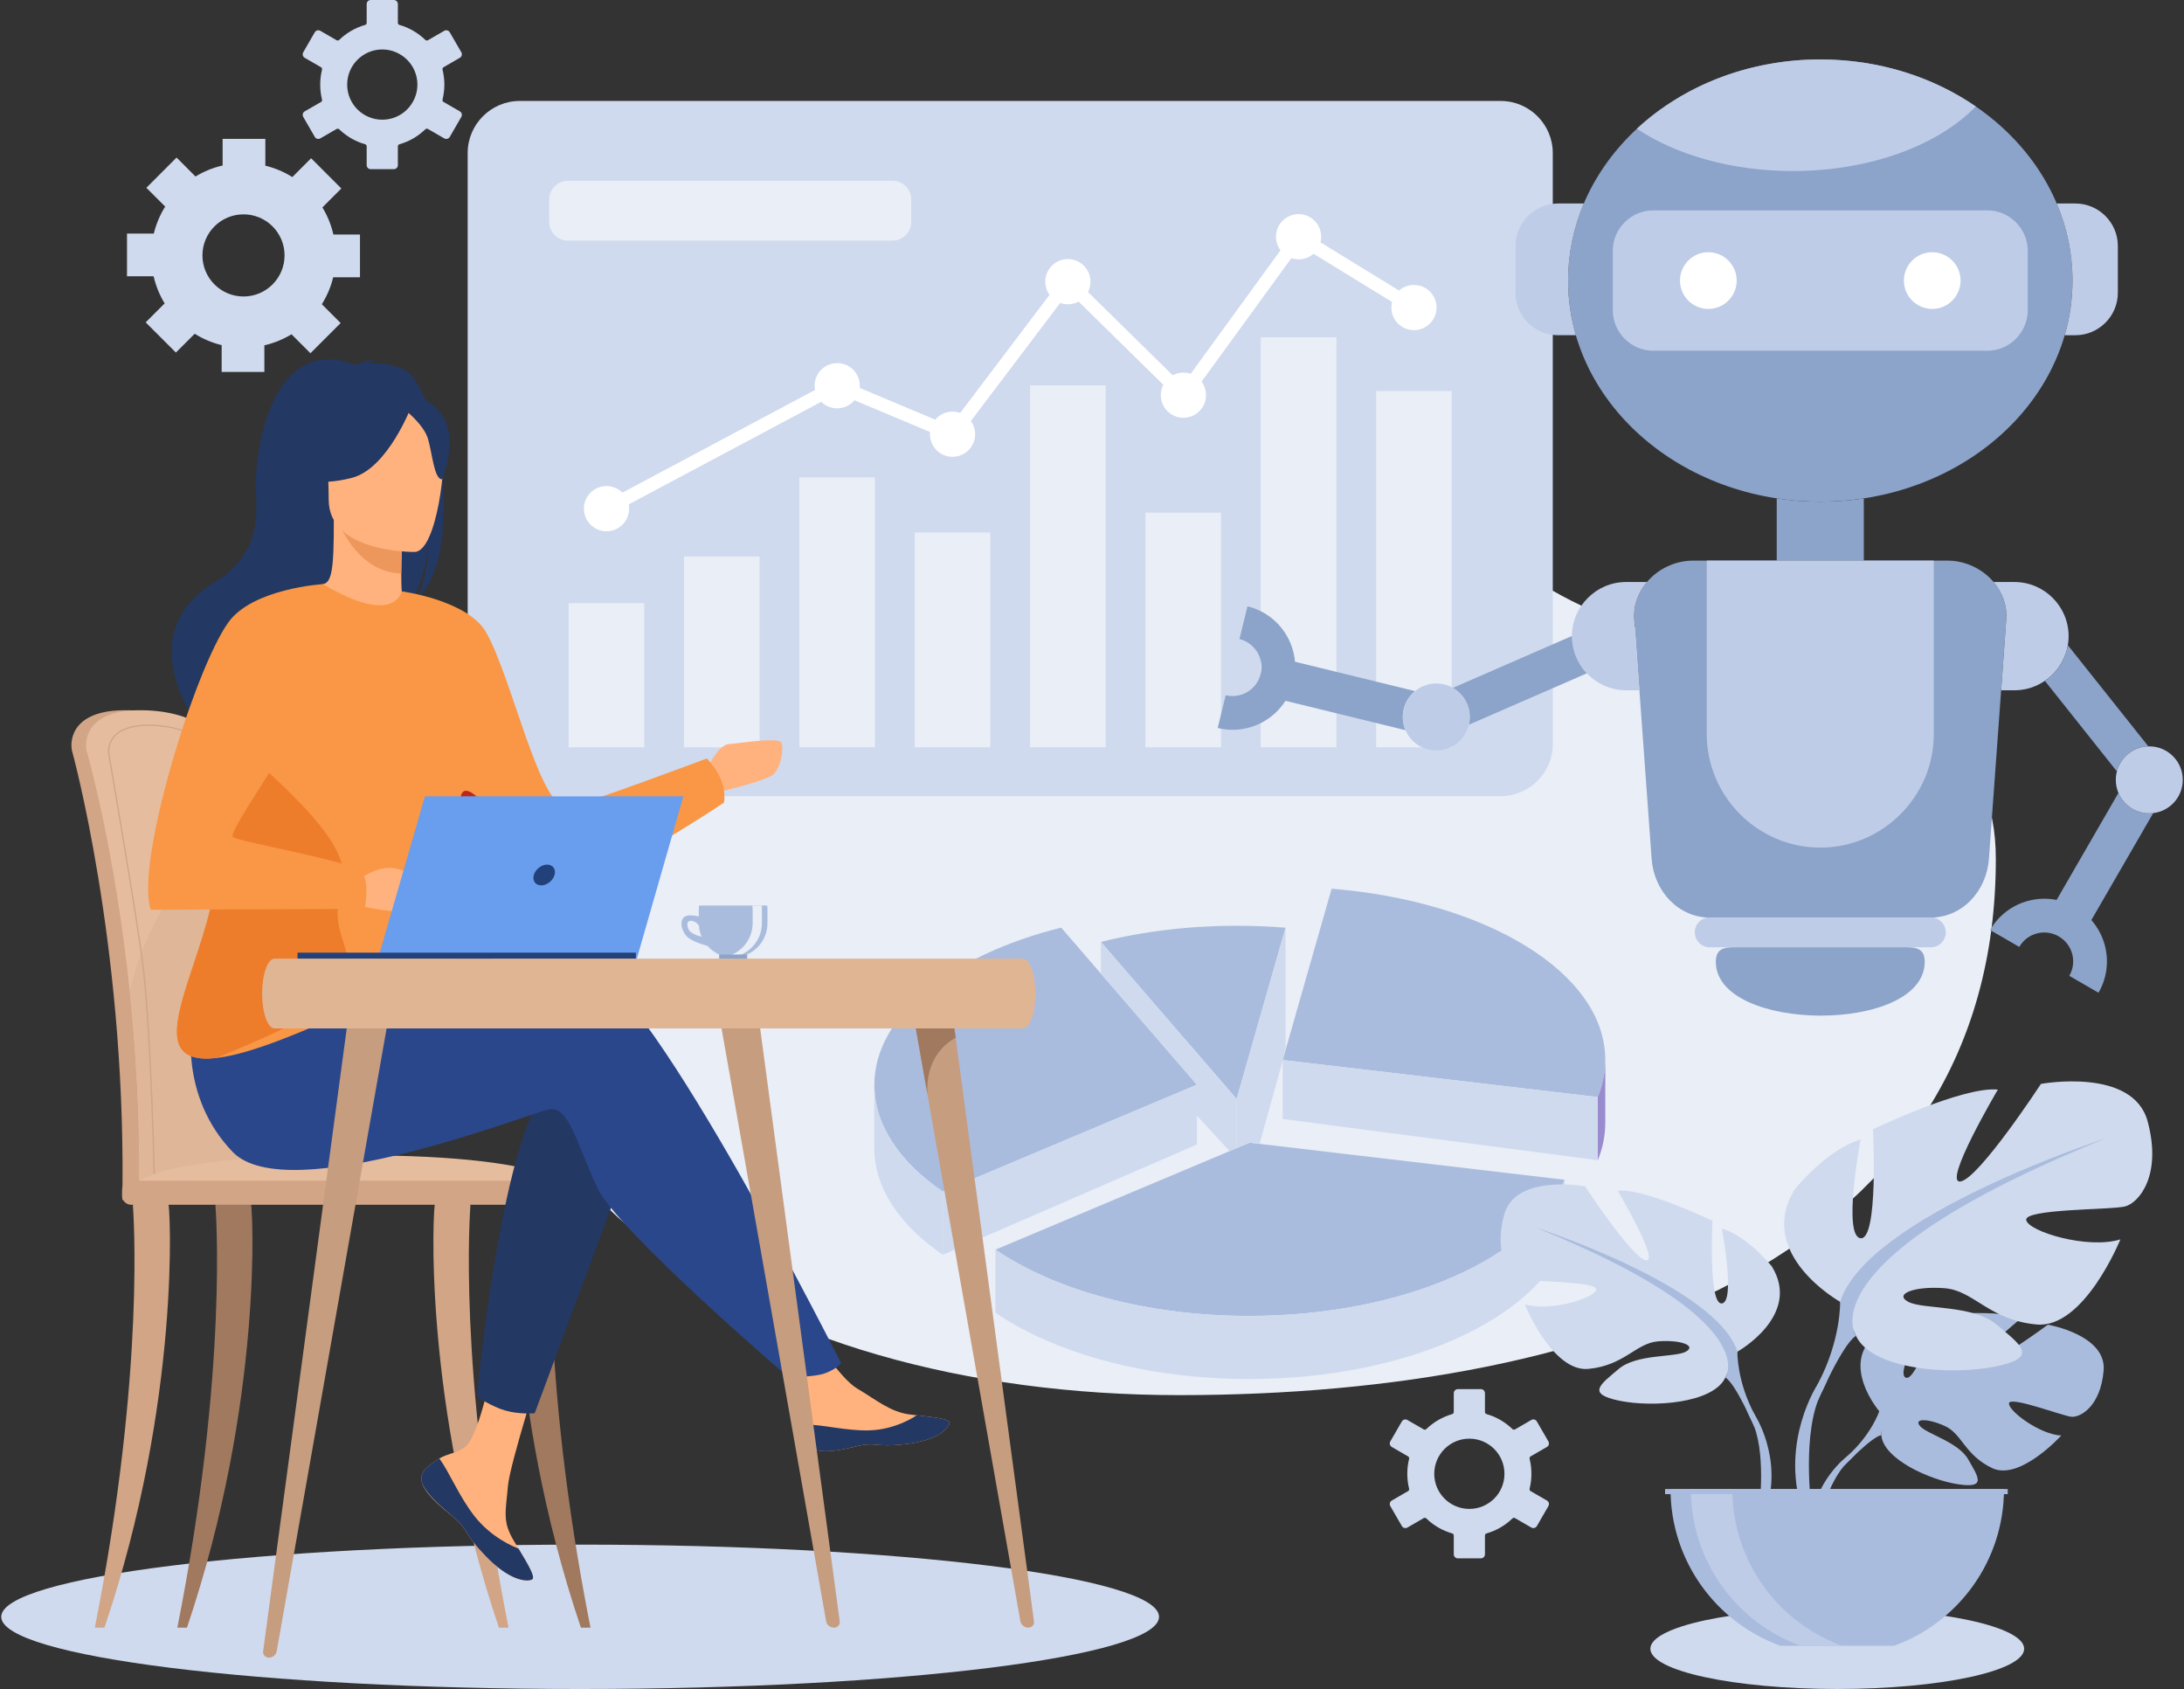<svg width="194" height="150" viewBox="0 0 194 150" fill="none" xmlns="http://www.w3.org/2000/svg">
<rect x="0" y="0" width="194" height="150" fill="#333333" stroke="none"/>
<g id="Group">
<path id="Vector" fill-rule="evenodd" clip-rule="evenodd" d="M32.425 2.216C31.992 2.341 31.584 2.516 31.205 2.735C30.814 2.96 30.452 3.232 30.13 3.544C30.067 3.604 29.973 3.615 29.901 3.572L28.451 2.735L28.444 2.731C28.362 2.685 28.266 2.677 28.179 2.699C28.09 2.724 28.011 2.781 27.962 2.867L27.954 2.878L26.937 4.643C26.887 4.728 26.876 4.825 26.899 4.915C26.923 5.004 26.98 5.086 27.066 5.133L27.077 5.14L28.516 5.971C28.591 6.013 28.623 6.103 28.605 6.182C28.552 6.396 28.512 6.615 28.484 6.84C28.459 7.059 28.444 7.284 28.444 7.513C28.444 7.742 28.459 7.964 28.484 8.186C28.512 8.412 28.552 8.63 28.605 8.845C28.627 8.934 28.584 9.024 28.505 9.063L27.066 9.89C26.98 9.94 26.923 10.022 26.899 10.108C26.876 10.198 26.887 10.298 26.937 10.384L27.962 12.159C28.011 12.245 28.09 12.303 28.179 12.324C28.269 12.349 28.365 12.338 28.451 12.292L28.462 12.285L29.901 11.454C29.976 11.411 30.069 11.425 30.13 11.483C30.452 11.79 30.81 12.062 31.205 12.292C31.584 12.51 31.999 12.689 32.433 12.81C32.518 12.836 32.571 12.914 32.571 12.997V14.668C32.571 14.769 32.614 14.858 32.679 14.923C32.743 14.987 32.833 15.026 32.933 15.026H34.985C35.081 15.026 35.17 14.987 35.238 14.923C35.302 14.858 35.342 14.769 35.342 14.668V12.997C35.342 12.907 35.407 12.829 35.489 12.81C35.922 12.685 36.333 12.51 36.713 12.292C37.103 12.063 37.461 11.791 37.783 11.483C37.852 11.418 37.951 11.411 38.023 11.458L39.462 12.292C39.548 12.338 39.645 12.349 39.734 12.324C39.823 12.302 39.902 12.245 39.952 12.159L39.959 12.148L40.98 10.38C41.026 10.298 41.037 10.198 41.015 10.108C40.99 10.019 40.933 9.94 40.847 9.89L39.401 9.056C39.326 9.013 39.29 8.923 39.308 8.845C39.362 8.63 39.404 8.411 39.429 8.186C39.458 7.964 39.473 7.742 39.473 7.513C39.473 7.284 39.458 7.058 39.429 6.84C39.404 6.615 39.362 6.396 39.308 6.181C39.286 6.092 39.333 6.003 39.413 5.963L40.847 5.133C40.933 5.086 40.99 5.007 41.015 4.914C41.037 4.828 41.03 4.728 40.98 4.642L40.972 4.632L39.952 2.867C39.902 2.781 39.823 2.724 39.734 2.702C39.645 2.677 39.548 2.684 39.462 2.735L38.012 3.572C37.937 3.619 37.84 3.601 37.78 3.54C37.457 3.232 37.099 2.96 36.713 2.735C36.33 2.516 35.918 2.337 35.482 2.212C35.396 2.19 35.342 2.112 35.342 2.029V0.358C35.342 0.258 35.302 0.168 35.238 0.104C35.17 0.039 35.081 0 34.985 0H32.933C32.833 0 32.743 0.039 32.679 0.104C32.614 0.168 32.571 0.258 32.571 0.358V2.029C32.572 2.119 32.511 2.194 32.425 2.216ZM31.752 5.308C32.317 4.743 33.098 4.392 33.958 4.392C34.819 4.392 35.597 4.743 36.162 5.308C36.727 5.87 37.078 6.651 37.078 7.513C37.078 8.376 36.727 9.153 36.162 9.718C35.597 10.284 34.819 10.631 33.958 10.631C33.098 10.631 32.317 10.284 31.752 9.718C31.186 9.153 30.839 8.376 30.839 7.513C30.839 6.651 31.186 5.87 31.752 5.308Z" fill="#CFDAEE"/>
<path id="Vector_2" fill-rule="evenodd" clip-rule="evenodd" d="M128.989 125.588C128.555 125.713 128.147 125.893 127.765 126.111C127.377 126.336 127.016 126.608 126.694 126.92C126.629 126.98 126.536 126.988 126.465 126.945L125.016 126.111L125.008 126.104C124.926 126.057 124.829 126.05 124.743 126.072C124.654 126.096 124.574 126.154 124.525 126.24L124.517 126.25L123.497 128.015C123.452 128.101 123.44 128.198 123.462 128.287C123.487 128.377 123.543 128.455 123.63 128.505L123.641 128.512L125.076 129.343C125.151 129.386 125.187 129.472 125.17 129.554C125.115 129.769 125.072 129.987 125.047 130.213C125.022 130.431 125.008 130.657 125.008 130.886C125.008 131.111 125.022 131.337 125.047 131.559C125.072 131.781 125.115 132.003 125.17 132.217C125.191 132.303 125.147 132.393 125.065 132.432L123.63 133.263C123.543 133.313 123.487 133.392 123.462 133.481C123.44 133.57 123.447 133.671 123.497 133.756L124.526 135.532C124.574 135.618 124.654 135.675 124.743 135.697C124.832 135.722 124.929 135.711 125.016 135.664L125.025 135.657L126.466 134.823C126.54 134.78 126.633 134.795 126.695 134.852C127.016 135.163 127.374 135.435 127.765 135.661C128.147 135.883 128.559 136.058 128.995 136.183C129.081 136.208 129.135 136.287 129.135 136.369V138.041C129.135 138.138 129.178 138.227 129.242 138.292C129.307 138.359 129.396 138.399 129.492 138.399H131.548C131.644 138.399 131.734 138.359 131.798 138.292C131.862 138.227 131.905 138.138 131.905 138.041V136.369C131.905 136.276 131.967 136.201 132.052 136.18C132.485 136.058 132.893 135.879 133.276 135.661C133.666 135.435 134.025 135.163 134.346 134.852C134.415 134.791 134.511 134.784 134.586 134.83L136.025 135.661C136.111 135.711 136.209 135.722 136.297 135.697C136.387 135.671 136.465 135.614 136.515 135.532L136.523 135.521L137.543 133.753C137.588 133.667 137.6 133.57 137.58 133.481C137.554 133.391 137.496 133.313 137.41 133.263L135.964 132.429C135.886 132.382 135.853 132.296 135.87 132.217C135.925 132.003 135.964 131.781 135.993 131.559C136.018 131.337 136.032 131.111 136.032 130.886C136.032 130.657 136.018 130.431 135.993 130.213C135.964 129.987 135.925 129.765 135.87 129.554C135.85 129.465 135.893 129.375 135.972 129.336L137.41 128.505C137.496 128.455 137.554 128.377 137.58 128.287C137.6 128.198 137.588 128.101 137.543 128.015L137.536 128.004L136.515 126.24C136.465 126.154 136.387 126.096 136.297 126.072C136.209 126.046 136.111 126.057 136.025 126.107L134.575 126.945C134.496 126.988 134.404 126.973 134.343 126.913C134.021 126.601 133.663 126.333 133.276 126.107C132.889 125.885 132.477 125.71 132.045 125.585C131.959 125.56 131.905 125.485 131.905 125.398V123.727C131.905 123.63 131.862 123.541 131.798 123.476C131.733 123.408 131.644 123.369 131.548 123.369H129.492C129.396 123.369 129.306 123.408 129.242 123.476C129.178 123.541 129.135 123.63 129.135 123.727V125.398C129.135 125.492 129.073 125.567 128.989 125.585L128.989 125.588ZM128.315 128.681C128.877 128.119 129.657 127.768 130.52 127.768C131.383 127.768 132.16 128.119 132.725 128.681C133.29 129.247 133.638 130.027 133.638 130.889C133.638 131.748 133.29 132.529 132.725 133.094C132.16 133.656 131.383 134.007 130.52 134.007C129.657 134.007 128.877 133.656 128.315 133.094C127.749 132.529 127.402 131.748 127.402 130.889C127.402 130.027 127.749 129.247 128.315 128.681Z" fill="#CFDAEE"/>
<path id="Vector_3" fill-rule="evenodd" clip-rule="evenodd" d="M21.63 26.331C19.618 26.331 17.982 24.695 17.982 22.683C17.982 20.668 19.618 19.036 21.63 19.036C23.645 19.036 25.277 20.668 25.277 22.683C25.277 24.695 23.645 26.331 21.63 26.331ZM31.977 24.623V20.829H29.615C29.418 19.966 29.085 19.154 28.638 18.42L30.32 16.738L27.636 14.053L25.968 15.725C25.238 15.267 24.429 14.923 23.57 14.715V12.335H19.775V14.697C18.913 14.894 18.1 15.227 17.366 15.675L15.684 13.992L13.003 16.677L14.672 18.345C14.217 19.075 13.874 19.884 13.662 20.743H11.281V24.537H13.644C13.844 25.4 14.178 26.209 14.624 26.946L12.942 28.629L15.623 31.31L17.295 29.642C18.025 30.096 18.83 30.44 19.689 30.651V33.031H23.484V30.669C24.346 30.468 25.159 30.136 25.893 29.688L27.575 31.371L30.26 28.69L28.588 27.018C29.046 26.288 29.39 25.482 29.597 24.623H31.977Z" fill="#CFDAEE"/>
<path id="Vector_4" fill-rule="evenodd" clip-rule="evenodd" d="M108.79 13.008C125.071 13.008 123.214 41.761 134.965 50.524C150.522 62.125 177.285 56.383 177.285 76.289C177.285 111.238 142.571 123.902 104.745 123.902C66.913 123.902 34.637 104.516 45.898 69.66C57.162 34.803 70.961 13.008 108.79 13.008Z" fill="#E9EEF7"/>
<path id="Vector_5" fill-rule="evenodd" clip-rule="evenodd" d="M138.985 104.777L110.997 101.484L88.429 110.98C93.676 114.571 101.834 116.876 110.997 116.869C124.703 116.858 136.161 111.682 138.985 104.777Z" fill="#AABCDD"/>
<path id="Vector_6" fill-rule="evenodd" clip-rule="evenodd" d="M83.751 105.833L106.319 96.334L94.26 82.381C84.46 84.836 77.666 90.173 77.666 96.355C77.666 99.934 79.939 103.224 83.751 105.833Z" fill="#AABCDD"/>
<path id="Vector_7" fill-rule="evenodd" clip-rule="evenodd" d="M113.939 94.139L141.928 97.432C142.364 96.366 142.592 95.256 142.592 94.118C142.592 86.415 132.049 80.04 118.285 78.927L113.939 94.139Z" fill="#AABCDD"/>
<path id="Vector_8" fill-rule="evenodd" clip-rule="evenodd" d="M109.848 97.602L114.194 82.389C112.776 82.275 111.322 82.217 109.848 82.217C105.539 82.217 101.454 82.733 97.789 83.653L109.848 97.602Z" fill="#AABCDD"/>
<path id="Vector_9" fill-rule="evenodd" clip-rule="evenodd" d="M83.751 105.834C79.939 103.225 77.666 99.935 77.666 96.355V101.957C77.666 105.537 79.939 108.826 83.751 111.436V105.834Z" fill="#CFDAEE"/>
<path id="Vector_10" fill-rule="evenodd" clip-rule="evenodd" d="M138.985 104.778C136.161 111.683 124.703 116.859 110.997 116.87C101.834 116.877 93.676 114.572 88.429 110.981V116.583C93.676 120.173 101.834 122.478 110.997 122.471C124.703 122.461 136.161 117.285 138.985 110.38V104.778Z" fill="#CFDAEE"/>
<path id="Vector_11" fill-rule="evenodd" clip-rule="evenodd" d="M141.929 97.432V103.033C142.364 101.967 142.593 100.857 142.593 99.719V94.117C142.593 95.255 142.364 96.365 141.929 97.432Z" fill="#998CCE"/>
<path id="Vector_12" fill-rule="evenodd" clip-rule="evenodd" d="M141.928 97.433L113.939 94.14V99.377L141.928 103.035V97.433Z" fill="#CFDAEE"/>
<path id="Vector_13" fill-rule="evenodd" clip-rule="evenodd" d="M83.751 111.434L106.319 101.641V96.332L83.751 105.832V111.434Z" fill="#CFDAEE"/>
<path id="Vector_14" fill-rule="evenodd" clip-rule="evenodd" d="M111.886 101.587L113.94 94.167V94.138L114.194 93.258V82.387L109.849 97.6V101.967L110.998 101.483L111.886 101.587Z" fill="#CFDAEE"/>
<path id="Vector_15" fill-rule="evenodd" clip-rule="evenodd" d="M109.848 97.602L97.789 83.653V86.466L106.318 96.335V99.08L109.225 102.23L109.848 101.969V97.602Z" fill="#CFDAEE"/>
<path id="Vector_16" fill-rule="evenodd" clip-rule="evenodd" d="M46.16 8.966H133.308C135.85 8.966 137.929 11.046 137.929 13.587V66.086C137.929 68.628 135.85 70.704 133.308 70.704H46.16C43.619 70.704 41.542 68.628 41.542 66.086V13.587C41.542 11.046 43.619 8.966 46.16 8.966Z" fill="#CFDAEE"/>
<path id="Vector_17" fill-rule="evenodd" clip-rule="evenodd" d="M55.287 43.751L72.394 34.634C72.369 34.512 72.358 34.387 72.358 34.255C72.358 33.145 73.255 32.246 74.366 32.246C75.475 32.246 76.375 33.145 76.375 34.255C76.375 34.323 76.375 34.387 76.363 34.452L83.075 37.269C83.443 36.832 83.994 36.553 84.61 36.553C84.85 36.553 85.084 36.596 85.294 36.671L93.226 26.187C92.99 25.857 92.85 25.453 92.85 25.016C92.85 23.907 93.749 23.008 94.858 23.008C95.967 23.008 96.866 23.907 96.866 25.016C96.866 25.349 96.784 25.661 96.644 25.936L104.168 33.328C104.45 33.174 104.777 33.088 105.12 33.088C105.346 33.088 105.564 33.124 105.768 33.195L113.743 22.228C113.494 21.891 113.342 21.476 113.342 21.025C113.342 19.915 114.241 19.017 115.351 19.017C116.46 19.017 117.358 19.915 117.358 21.025C117.358 21.197 117.337 21.365 117.298 21.523L124.274 25.803C124.629 25.492 125.091 25.306 125.599 25.306C126.708 25.306 127.607 26.204 127.607 27.314C127.607 28.42 126.708 29.322 125.599 29.322C124.49 29.322 123.59 28.42 123.59 27.314C123.59 27.142 123.612 26.974 123.65 26.816L116.675 22.535C116.324 22.847 115.86 23.033 115.351 23.033C115.126 23.033 114.907 22.997 114.707 22.929L106.732 33.893C106.982 34.229 107.128 34.644 107.128 35.096C107.128 36.205 106.23 37.104 105.12 37.104C104.011 37.104 103.112 36.205 103.112 35.096C103.112 34.763 103.195 34.451 103.338 34.176L95.811 26.784C95.528 26.938 95.204 27.024 94.858 27.024C94.618 27.024 94.389 26.981 94.174 26.906L86.242 37.39C86.478 37.719 86.622 38.124 86.622 38.56C86.622 39.67 85.72 40.569 84.61 40.569C83.504 40.569 82.606 39.67 82.606 38.56C82.606 38.496 82.608 38.432 82.613 38.367L75.901 35.547C75.537 35.987 74.981 36.263 74.366 36.263C73.815 36.263 73.313 36.041 72.952 35.683L55.846 44.796C55.867 44.918 55.882 45.046 55.882 45.175C55.882 46.285 54.983 47.183 53.873 47.183C52.764 47.183 51.866 46.285 51.866 45.175C51.866 44.066 52.764 43.167 53.873 43.167C54.425 43.167 54.922 43.389 55.287 43.751Z" fill="white"/>
<path id="Vector_18" fill-rule="evenodd" clip-rule="evenodd" d="M50.512 53.559H57.23V66.37H50.512V53.559ZM122.237 34.724H128.955V66.37H122.237V34.724ZM111.992 29.953H118.711V66.37H111.992V29.953ZM101.745 45.523H108.463V66.37H101.745V45.523ZM91.496 34.227H98.219V66.37H91.496V34.227ZM81.252 47.288H87.971V66.37H81.252V47.288ZM71.004 42.395H77.722V66.37H71.004V42.395ZM60.757 49.422H67.479V66.37H60.757V49.422Z" fill="#E9EEF7"/>
<path id="Vector_19" fill-rule="evenodd" clip-rule="evenodd" d="M50.443 16.054H79.289C80.199 16.054 80.944 16.798 80.944 17.707V19.719C80.944 20.628 80.199 21.373 79.289 21.373H50.443C49.531 21.373 48.786 20.628 48.786 19.719V17.707C48.786 16.798 49.531 16.054 50.443 16.054Z" fill="#E9EEF7"/>
<path id="Vector_20" fill-rule="evenodd" clip-rule="evenodd" d="M161.693 5.279C149.319 5.279 139.289 14.07 139.289 24.915C139.289 35.761 149.319 44.552 161.693 44.552C174.064 44.552 184.093 35.761 184.093 24.915C184.093 14.07 174.064 5.279 161.693 5.279Z" fill="#8CA3CA"/>
<path id="Vector_21" fill-rule="evenodd" clip-rule="evenodd" d="M176.523 18.68H146.861C144.879 18.68 143.259 20.302 143.259 22.281V27.55C143.259 29.529 144.879 31.151 146.861 31.151H176.523C178.502 31.151 180.123 29.529 180.123 27.55V22.281C180.123 20.302 178.502 18.68 176.523 18.68Z" fill="#BECCE7"/>
<path id="Vector_22" fill-rule="evenodd" clip-rule="evenodd" d="M172.976 49.787H150.407C147.525 49.787 144.962 52.153 145.17 55.024L146.71 76.26C146.917 79.131 149.064 81.497 151.945 81.497H171.436C174.317 81.497 176.465 79.135 176.673 76.26L178.211 55.024C178.423 52.149 175.857 49.787 172.976 49.787Z" fill="#8CA3CA"/>
<path id="Vector_23" fill-rule="evenodd" clip-rule="evenodd" d="M157.823 44.264C159.081 44.454 160.372 44.554 161.693 44.554C163.011 44.554 164.302 44.454 165.558 44.264V49.788H157.823V44.264Z" fill="#8CA3CA"/>
<path id="Vector_24" fill-rule="evenodd" clip-rule="evenodd" d="M171.637 22.399C170.244 22.399 169.118 23.527 169.118 24.916C169.118 26.308 170.244 27.436 171.637 27.436C173.025 27.436 174.154 26.308 174.154 24.916C174.154 23.527 173.025 22.399 171.637 22.399ZM151.747 22.399C150.357 22.399 149.23 23.527 149.23 24.916C149.23 26.308 150.357 27.436 151.747 27.436C153.138 27.436 154.267 26.308 154.267 24.916C154.267 23.527 153.138 22.399 151.747 22.399Z" fill="white"/>
<path id="Vector_25" fill-rule="evenodd" clip-rule="evenodd" d="M151.606 49.787H171.776V65.189C171.776 70.737 167.242 75.276 161.69 75.276C156.142 75.276 151.606 70.737 151.606 65.189V49.787Z" fill="#BECCE7"/>
<path id="Vector_26" fill-rule="evenodd" clip-rule="evenodd" d="M184.356 18.073H182.694C183.6 20.203 184.094 22.508 184.094 24.917C184.094 26.592 183.855 28.221 183.403 29.771H184.356C186.426 29.771 188.124 28.078 188.124 26.005V21.839C188.124 19.766 186.426 18.073 184.356 18.073ZM140.689 18.073H138.391C136.319 18.073 134.622 19.766 134.622 21.839V26.005C134.622 28.078 136.319 29.77 138.391 29.77H139.981C139.529 28.221 139.29 26.592 139.29 24.917C139.29 22.508 139.784 20.203 140.689 18.073Z" fill="#BECCE7"/>
<path id="Vector_27" fill-rule="evenodd" clip-rule="evenodd" d="M178.941 51.689H177.088C177.859 52.598 178.305 53.762 178.211 55.025L177.757 61.304H178.941C181.587 61.304 183.75 59.142 183.75 56.496C183.75 53.851 181.588 51.689 178.941 51.689ZM146.297 51.689H144.44C141.795 51.689 139.633 53.851 139.633 56.496C139.633 59.142 141.795 61.303 144.44 61.303H145.625L145.17 55.025C145.077 53.762 145.521 52.598 146.297 51.689Z" fill="#BECCE7"/>
<path id="Vector_28" fill-rule="evenodd" clip-rule="evenodd" d="M182.683 79.924L188.177 70.42C188.421 70.993 188.847 71.494 189.428 71.831C190.008 72.164 190.652 72.282 191.269 72.207L185.771 81.71C186.342 82.361 186.746 83.127 186.964 83.944C187.334 85.318 187.175 86.836 186.406 88.164V88.167L183.811 86.664C184.165 86.051 184.237 85.35 184.068 84.716C183.897 84.083 183.484 83.514 182.872 83.16C182.26 82.805 181.559 82.73 180.925 82.902C180.292 83.07 179.723 83.481 179.369 84.094V84.097L176.773 82.594C177.543 81.266 178.778 80.371 180.152 80.006C180.968 79.788 181.836 79.752 182.683 79.924Z" fill="#8CA3CA"/>
<path id="Vector_29" fill-rule="evenodd" clip-rule="evenodd" d="M188.038 68.508L181.643 60.468C182.701 59.745 183.46 58.611 183.682 57.3L190.834 66.285C189.488 66.324 188.365 67.255 188.038 68.508Z" fill="#8CA3CA"/>
<path id="Vector_30" fill-rule="evenodd" clip-rule="evenodd" d="M190.917 72.233C189.274 72.233 187.942 70.902 187.942 69.259C187.942 67.616 189.274 66.284 190.917 66.284C192.56 66.284 193.89 67.616 193.89 69.259C193.89 70.902 192.56 72.233 190.917 72.233Z" fill="#BECCE7"/>
<path id="Vector_31" fill-rule="evenodd" clip-rule="evenodd" d="M115.03 58.769L125.694 61.378C125.214 61.775 124.852 62.319 124.691 62.971C124.534 63.622 124.602 64.274 124.845 64.846L114.182 62.237C113.721 62.964 113.094 63.569 112.375 64.005C111.157 64.743 109.658 65.018 108.165 64.653L108.877 61.743C109.565 61.911 110.259 61.782 110.818 61.442C111.379 61.102 111.812 60.547 111.981 59.86C112.15 59.173 112.024 58.479 111.68 57.917C111.34 57.358 110.784 56.925 110.097 56.757L110.811 53.843V53.847C112.304 54.212 113.506 55.147 114.243 56.363C114.682 57.086 114.959 57.91 115.03 58.769Z" fill="#8CA3CA"/>
<path id="Vector_32" fill-rule="evenodd" clip-rule="evenodd" d="M129.052 61.092L139.633 56.481V56.495C139.633 57.77 140.138 58.937 140.953 59.799L130.476 64.363C130.53 64.141 130.556 63.912 130.556 63.676C130.556 62.57 129.95 61.603 129.052 61.092Z" fill="#8CA3CA"/>
<path id="Vector_33" fill-rule="evenodd" clip-rule="evenodd" d="M127.581 60.701C129.224 60.701 130.557 62.033 130.557 63.675C130.557 65.319 129.224 66.65 127.581 66.65C125.942 66.65 124.61 65.319 124.61 63.675C124.61 62.033 125.942 60.701 127.581 60.701Z" fill="#BECCE7"/>
<path id="Vector_34" fill-rule="evenodd" clip-rule="evenodd" d="M171.508 81.475H151.875C151.145 81.475 150.547 82.069 150.547 82.803C150.547 83.533 151.145 84.13 151.875 84.13H171.508C172.238 84.13 172.836 83.533 172.836 82.803C172.836 82.069 172.238 81.475 171.508 81.475Z" fill="#BECCE7"/>
<path id="Vector_35" fill-rule="evenodd" clip-rule="evenodd" d="M169.347 84.13H154.041C153.145 84.13 152.415 84.256 152.415 85.419C152.415 91.74 170.967 91.841 170.967 85.419C170.967 84.256 170.237 84.13 169.347 84.13Z" fill="#8CA3CA"/>
<path id="Vector_36" fill-rule="evenodd" clip-rule="evenodd" d="M145.399 11.435C149.484 7.645 155.272 5.279 161.693 5.279C166.906 5.279 171.701 6.839 175.505 9.456C172.168 12.896 166.136 15.19 159.248 15.19C153.79 15.19 148.868 13.748 145.399 11.435Z" fill="#BECCE7"/>
<path id="Vector_37" fill-rule="evenodd" clip-rule="evenodd" d="M51.532 137.179C23.133 137.179 0.109 140.047 0.109 143.59C0.109 147.13 23.132 150.001 51.532 150.001C79.931 150.001 102.954 147.13 102.954 143.59C102.954 140.047 79.931 137.179 51.532 137.179Z" fill="#CFDAEE"/>
<path id="Vector_38" fill-rule="evenodd" clip-rule="evenodd" d="M22.367 94.683C22.073 87.538 21.447 81.325 20.699 76.99C19.503 70.085 18.43 66.109 18.416 66.069C18.258 65.461 15.985 63.002 10.931 63.077C5.876 63.152 6.357 66.377 6.357 66.377C6.357 66.484 6.37 66.588 6.393 66.663C6.438 66.828 11.081 83.655 10.88 105.375C10.88 105.679 10.845 106.205 10.863 106.56C10.863 106.56 22.578 106.86 22.583 106.56C22.99 104.659 22.789 99.397 22.367 94.683Z" fill="#D1A586"/>
<path id="Vector_39" fill-rule="evenodd" clip-rule="evenodd" d="M23.839 105.267C23.831 105.568 23.677 105.815 23.48 105.815H23.473C23.279 105.808 23.125 105.565 23.122 105.267H13.085C13.078 105.568 12.921 105.815 12.725 105.815H12.72C12.52 105.808 12.362 105.557 12.362 105.253C12.424 99.036 12.069 93.226 11.532 88.104C10.197 75.326 7.731 66.782 7.694 66.663C7.673 66.588 7.659 66.488 7.659 66.377C7.659 66.377 7.179 63.152 12.234 63.077C17.291 63.002 19.565 65.461 19.721 66.069C19.729 66.102 20.341 68.349 21.146 72.394C21.415 73.736 21.705 75.272 22.006 76.99C22.753 81.325 23.38 87.538 23.67 94.683C24.092 99.397 24.242 103.37 23.834 105.267L23.839 105.267Z" fill="#E5BD9E"/>
<path id="Vector_40" fill-rule="evenodd" clip-rule="evenodd" d="M23.838 105.267C23.83 105.568 23.676 105.815 23.48 105.815H23.472C23.279 105.807 23.125 105.564 23.122 105.267H13.085C13.078 105.568 12.921 105.815 12.724 105.815H12.72C12.519 105.807 12.362 105.557 12.362 105.253C12.423 99.035 12.068 93.226 11.531 88.104C13.192 79.993 19.607 73.79 21.146 72.394C21.414 73.736 21.705 75.271 22.002 76.99C22.749 81.324 23.38 87.538 23.669 94.683C24.092 99.397 24.242 103.37 23.834 105.267H23.838Z" fill="#DFB697"/>
<path id="Vector_41" fill-rule="evenodd" clip-rule="evenodd" d="M15.963 104.462C14.843 104.462 14.052 104.515 13.773 104.802C13.765 104.515 13.751 103.979 13.726 102.969C13.69 101.784 13.633 99.93 13.55 97.84C13.407 94.178 13.157 89.145 12.784 85.945C12.349 82.226 9.756 67.107 9.742 67.06C9.724 67.006 9.718 66.935 9.718 66.863C9.718 66.849 9.617 66.112 10.165 65.467C10.71 64.826 11.686 64.49 13.06 64.469C13.117 64.469 13.178 64.469 13.232 64.469C16.808 64.469 18.447 66.18 18.57 66.648C18.598 66.756 21.476 78.435 21.973 85.047C22.02 85.662 22.124 86.704 22.252 88.025C22.764 93.197 23.827 103.964 22.764 104.146C20.688 104.512 18.605 104.487 16.93 104.469C16.586 104.462 16.264 104.462 15.963 104.462ZM13.719 105.163L13.747 105.145C13.759 105.138 13.762 105.131 13.765 105.095H13.773C13.773 105.006 13.799 104.938 13.855 104.88C14.173 104.555 15.387 104.569 16.927 104.587C18.605 104.605 20.695 104.63 22.782 104.265C23.86 104.075 23.133 95.778 22.367 88.014C22.239 86.693 22.134 85.652 22.088 85.04C21.59 78.471 18.705 66.713 18.68 66.62C18.551 66.126 16.82 64.297 13.057 64.354C11.646 64.376 10.64 64.726 10.075 65.396C9.491 66.079 9.595 66.842 9.602 66.874C9.602 66.949 9.61 67.031 9.627 67.096C9.645 67.16 12.244 82.319 12.666 85.96C13.368 91.951 13.648 104.376 13.658 105.066C13.658 105.074 13.658 105.084 13.658 105.092V105.124L13.719 105.163Z" fill="#D1A586"/>
<path id="Vector_42" fill-rule="evenodd" clip-rule="evenodd" d="M11.627 105.814H50.98C50.98 105.814 50.065 102.103 27.274 102.657C11.144 103.047 11.627 105.814 11.627 105.814Z" fill="#E5BD9E"/>
<path id="Vector_43" fill-rule="evenodd" clip-rule="evenodd" d="M8.425 144.552C12.989 121.454 11.812 107.28 11.807 107.097C11.793 106.743 12.452 106.421 12.803 106.41C13.16 106.403 14.736 106.302 14.918 106.607C15.158 107.008 16.074 124.472 9.277 144.552L8.425 144.552Z" fill="#D1A586"/>
<path id="Vector_44" fill-rule="evenodd" clip-rule="evenodd" d="M45.171 144.552C40.607 121.454 41.777 107.28 41.785 107.097C41.795 106.743 41.14 106.421 40.789 106.41C40.432 106.403 38.857 106.302 38.674 106.607C38.434 107.008 37.518 124.472 44.319 144.552L45.171 144.552Z" fill="#D1A586"/>
<path id="Vector_45" fill-rule="evenodd" clip-rule="evenodd" d="M52.452 144.552C47.888 121.454 49.062 107.28 49.069 107.097C49.08 106.743 48.425 106.421 48.071 106.41C47.713 106.403 46.138 106.302 45.959 106.607C45.719 107.008 44.8 124.472 51.601 144.552L52.452 144.552Z" fill="#A0795F"/>
<path id="Vector_46" fill-rule="evenodd" clip-rule="evenodd" d="M15.755 144.552C20.319 121.454 19.146 107.28 19.138 107.097C19.127 106.743 19.782 106.421 20.133 106.41C20.491 106.403 22.065 106.302 22.248 106.607C22.488 107.008 23.404 124.472 16.607 144.552L15.755 144.552Z" fill="#A0795F"/>
<path id="Vector_47" fill-rule="evenodd" clip-rule="evenodd" d="M51.005 106.996H11.649C11.205 106.996 10.844 106.635 10.844 106.191V105.661C10.844 105.217 11.205 104.856 11.649 104.856H51.005C51.449 104.856 51.811 105.217 51.811 105.661V106.191C51.811 106.635 51.449 106.996 51.005 106.996Z" fill="#D1A586"/>
<path id="Vector_48" fill-rule="evenodd" clip-rule="evenodd" d="M37.729 130.546C37.404 130.922 37.361 131.341 37.522 131.788V131.796C37.822 132.626 38.814 133.549 39.966 134.473C40.113 134.591 40.242 134.702 40.356 134.802C40.385 134.828 40.417 134.853 40.446 134.881C40.467 134.903 40.489 134.921 40.514 134.939C41.584 135.93 41.18 136.156 43.109 138.164C45.307 140.451 46.822 140.49 47.254 140.283C47.615 140.107 46.878 138.894 46.056 137.53C46.016 137.462 45.976 137.398 45.937 137.333C45.826 137.151 45.719 136.965 45.611 136.786C44.649 135.143 44.895 134.373 45.124 131.932C45.31 129.945 48.214 120.843 48.214 120.843L43.998 120.116C43.998 120.116 42.73 127.364 41.334 128.481C40.586 129.075 39.748 129.083 39.029 129.527C38.979 129.555 38.928 129.587 38.883 129.62C38.47 129.892 38.055 130.171 37.726 130.547L37.729 130.546Z" fill="#FFB27D"/>
<path id="Vector_49" fill-rule="evenodd" clip-rule="evenodd" d="M37.729 130.545C37.404 130.92 37.361 131.339 37.522 131.787V131.794C37.89 132.624 38.857 133.544 39.97 134.464C40.113 134.586 40.242 134.693 40.357 134.8C40.385 134.826 40.417 134.851 40.446 134.879C40.468 134.901 40.489 134.918 40.514 134.936C41.584 135.928 41.18 136.154 43.109 138.162C45.307 140.449 46.822 140.488 47.254 140.28C47.616 140.105 46.878 138.892 46.056 137.528C45.629 137.371 43.643 136.561 42.139 134.639C40.815 132.95 39.931 130.781 39.029 129.525C38.979 129.553 38.928 129.585 38.883 129.617C38.47 129.89 38.055 130.169 37.726 130.545H37.729Z" fill="#233862"/>
<path id="Vector_50" fill-rule="evenodd" clip-rule="evenodd" d="M71.702 127.914C71.96 129.213 73.815 128.998 75.885 128.49C77.955 127.985 77.465 128.583 80.411 128.257C83.357 127.931 84.251 126.833 84.341 126.396C84.42 126.006 82.963 125.87 81.402 125.687C81.205 125.669 81.007 125.644 80.811 125.619C79.048 125.397 77.756 124.259 76.154 123.325C74.637 122.44 72.374 118.832 72.374 118.832L68.33 119.154C68.33 119.154 70.454 122.372 71.272 123.776C71.757 124.599 71.727 125.687 71.67 126.528C71.638 126.986 71.609 127.452 71.702 127.914Z" fill="#FFB27D"/>
<path id="Vector_51" fill-rule="evenodd" clip-rule="evenodd" d="M75.886 128.49C77.956 127.986 77.465 128.583 80.411 128.258C83.357 127.932 84.251 126.833 84.341 126.397C84.42 126.006 82.963 125.87 81.403 125.688L81.388 125.72C81.388 125.72 79.62 126.973 77.168 127.034C75.166 127.08 73.048 126.508 71.67 126.529C71.639 126.987 71.609 127.452 71.702 127.914C71.96 129.213 73.815 128.999 75.886 128.49Z" fill="#233862"/>
<path id="Vector_52" fill-rule="evenodd" clip-rule="evenodd" d="M62.707 68.542C62.707 68.542 63.67 66.183 64.73 66.086C65.789 65.993 69.158 65.46 69.401 65.943C69.64 66.423 69.401 68.159 68.678 68.785C67.954 69.412 63.477 70.421 63.477 70.421L62.707 68.542Z" fill="#FFB27D"/>
<path id="Vector_53" fill-rule="evenodd" clip-rule="evenodd" d="M56.211 102.066L47.498 125.507C47.498 125.507 46.16 125.64 44.879 125.268C43.698 124.928 42.344 124.036 42.344 124.036C42.344 124.036 44.502 101.525 48.465 96.843C52.427 92.162 56.211 102.066 56.211 102.066Z" fill="#233862"/>
<path id="Vector_54" fill-rule="evenodd" clip-rule="evenodd" d="M21.755 92.582C21.755 92.582 46.787 84.116 52.366 85.921C57.95 87.717 74.713 121.07 74.713 121.07C74.713 121.07 74.333 121.572 73.302 121.958C72.342 122.32 70.017 122.298 70.017 122.298C70.017 122.298 54.89 109.33 53.09 105.546C51.285 101.767 50.567 98.165 48.765 98.524C46.965 98.885 25.535 107.35 20.671 102.307C15.809 97.263 17.085 90.713 17.085 90.713L21.755 92.582Z" fill="#2B478B"/>
<path id="Vector_55" fill-rule="evenodd" clip-rule="evenodd" d="M37.05 53.205C37.45 52.382 37.898 50.914 38.116 48.301C38.081 48.563 37.629 51.856 36.363 53.724C31.157 57.139 21.178 68.554 21.378 70.716C21.378 70.716 17.863 64.756 17.803 64.72C17.803 64.72 11.321 56.477 19.002 51.752C22.907 49.354 22.886 46.272 22.724 43.598C22.56 40.92 23.791 29.402 31.612 32.416C31.612 32.416 32.868 31.857 33.43 31.94C33.43 31.94 32.972 32.029 32.739 32.269C33.645 32.215 34.941 32.283 36.022 32.899C38.893 34.528 41.459 49.15 37.05 53.205Z" fill="#233862"/>
<path id="Vector_56" fill-rule="evenodd" clip-rule="evenodd" d="M36.054 53.892C36.083 53.902 33.541 55.223 31.63 54.701C29.834 54.21 28.663 51.88 28.688 51.877C29.448 51.726 29.665 50.678 29.651 46.185L29.994 46.253L35.779 47.399C35.779 47.399 35.646 49.217 35.643 50.932C35.636 52.374 35.725 53.738 36.054 53.892Z" fill="#FFB27D"/>
<path id="Vector_57" fill-rule="evenodd" clip-rule="evenodd" d="M35.779 47.4C35.779 47.4 35.646 49.218 35.642 50.933C32.407 50.843 30.696 47.89 29.994 46.255L35.779 47.4Z" fill="#ED975D"/>
<path id="Vector_58" fill-rule="evenodd" clip-rule="evenodd" d="M29.396 45.622C29.396 45.622 27.7 42.941 27.292 40.651C27.002 39.015 27.836 32.948 33.931 33.825C33.931 33.825 35.7 33.996 37.364 35.12C38.685 36.015 40.596 37.945 38.464 43.235L37.905 45.025L29.396 45.622Z" fill="#233862"/>
<path id="Vector_59" fill-rule="evenodd" clip-rule="evenodd" d="M36.86 49.02C36.86 49.02 29.2 49.148 29.196 44.377C29.19 39.606 28.197 36.409 33.087 36.127C37.977 35.847 38.929 37.666 39.319 39.258C39.705 40.848 38.85 48.866 36.86 49.02Z" fill="#FFB27D"/>
<path id="Vector_60" fill-rule="evenodd" clip-rule="evenodd" d="M36.573 36.011C36.573 36.011 34.479 41.606 31.261 42.437C28.043 43.263 26.648 42.401 26.648 42.401C26.648 42.401 29.114 40.439 29.625 37.017C29.625 37.017 34.995 33.349 36.573 36.011Z" fill="#233862"/>
<path id="Vector_61" fill-rule="evenodd" clip-rule="evenodd" d="M36.055 36.467C36.055 36.467 37.622 37.716 38.003 38.929C38.389 40.146 38.557 42.645 39.287 42.559C39.287 42.559 40.865 38.758 39.09 36.606C37.208 34.323 36.055 36.467 36.055 36.467Z" fill="#233862"/>
<path id="Vector_62" fill-rule="evenodd" clip-rule="evenodd" d="M15.88 92.714C16.295 93.859 17.559 94.152 19.259 93.956C22.495 93.58 27.302 91.403 30.767 89.904C36.05 87.609 38.452 89.764 40.134 88.307C41.813 86.847 38.212 83.607 41.334 68.559C42.394 63.459 35.685 52.517 35.685 52.517C35.685 52.517 35.106 55.684 28.687 51.876C28.459 51.74 25.931 55.48 23.498 60.094C20.816 65.181 18.246 71.326 19.001 74.494C20.44 80.533 14.678 89.381 15.88 92.714Z" fill="#F99746"/>
<path id="Vector_63" fill-rule="evenodd" clip-rule="evenodd" d="M35.685 52.517L39.641 68.749C39.641 68.749 40.135 69.626 40.905 70.876C42.719 73.803 46.07 78.779 48.217 79.287C49.277 79.534 51.528 78.654 54.019 77.394C58.733 75.013 64.307 71.284 64.307 71.284C64.665 69.122 62.786 67.361 62.786 67.361C62.786 67.361 51.499 71.602 50.379 71.681C47.935 71.856 45.45 60.062 43.166 56.132C41.514 53.294 35.685 52.517 35.685 52.517Z" fill="#F99746"/>
<path id="Vector_64" fill-rule="evenodd" clip-rule="evenodd" d="M15.88 92.715C16.295 93.861 17.559 94.154 19.259 93.957C21.496 92.98 31.178 89.232 31.068 86.691C30.907 82.929 29.206 82.807 30.41 78.168C31.372 74.439 22.43 67.509 21.002 66.002C18.321 71.088 18.246 71.328 19.001 74.496C20.44 80.534 14.678 89.383 15.88 92.715Z" fill="#ED7D2B"/>
<path id="Vector_65" fill-rule="evenodd" clip-rule="evenodd" d="M40.905 70.876C42.719 73.804 46.07 78.78 48.217 79.288C49.277 79.535 51.528 78.654 54.02 77.394C52.201 77.863 50.436 77.853 48.718 77.684C46.857 77.505 46.317 75.225 43.374 71.803C41.467 69.584 40.998 70.142 40.905 70.876Z" fill="#BD251D"/>
<path id="Vector_66" fill-rule="evenodd" clip-rule="evenodd" d="M31.939 78.074C31.939 78.074 33.56 76.814 35.092 77.115C36.624 77.416 37.372 78.468 37.311 78.948C37.254 79.427 36.441 80.777 35.271 80.898C34.1 81.016 30.768 80.175 30.768 80.175L31.939 78.074Z" fill="#FFB27D"/>
<path id="Vector_67" fill-rule="evenodd" clip-rule="evenodd" d="M28.688 51.875C28.688 51.875 22.441 52.258 20.284 55.272C17.241 59.514 11.957 76.835 13.4 80.797L32.39 80.715C32.39 80.715 32.851 78.567 32.21 77.525C31.569 76.484 21.165 74.802 20.684 74.322C20.201 73.842 26.687 64.958 26.687 63.516C26.687 62.077 28.688 51.875 28.688 51.875Z" fill="#F99746"/>
<path id="Vector_68" fill-rule="evenodd" clip-rule="evenodd" d="M33.571 85.171H56.559L60.703 70.717H37.748L33.571 85.171Z" fill="#699DEE"/>
<path id="Vector_69" d="M56.482 84.608H26.426V85.17H56.482V84.608Z" fill="#22407A"/>
<path id="Vector_70" fill-rule="evenodd" clip-rule="evenodd" d="M49.258 77.706C49.405 77.201 49.108 76.786 48.6 76.786C48.095 76.786 47.565 77.201 47.419 77.706C47.272 78.214 47.565 78.63 48.074 78.63C48.583 78.629 49.112 78.214 49.258 77.706Z" fill="#22407A"/>
<path id="Vector_71" fill-rule="evenodd" clip-rule="evenodd" d="M80.801 88.238L82.379 97.18L86.739 121.888L90.637 143.973C90.695 144.306 90.996 144.553 91.343 144.553C91.651 144.553 91.885 144.292 91.847 143.995L88.486 118.957L84.892 92.176L84.348 88.134L80.801 88.238Z" fill="#C69D7F"/>
<path id="Vector_72" fill-rule="evenodd" clip-rule="evenodd" d="M63.545 88.238L65.127 97.18L69.487 121.888L73.381 143.973C73.442 144.306 73.74 144.553 74.087 144.553C74.395 144.553 74.634 144.292 74.591 143.995L71.23 118.957L67.636 92.176L67.092 88.134L63.545 88.238Z" fill="#C69D7F"/>
<path id="Vector_73" fill-rule="evenodd" clip-rule="evenodd" d="M82.379 97.179C82.172 93.338 84.892 92.175 84.892 92.175L84.348 88.138L80.801 88.238L82.379 97.179Z" fill="#A0795F"/>
<path id="Vector_74" fill-rule="evenodd" clip-rule="evenodd" d="M23.877 147.216C24.228 147.216 24.526 146.972 24.582 146.636L28.047 127.014L33.026 98.79L34.42 90.897L30.872 90.8L30.256 95.379L25.937 127.575L23.373 146.657C23.337 146.954 23.57 147.216 23.877 147.216Z" fill="#C69D7F"/>
<path id="Vector_75" fill-rule="evenodd" clip-rule="evenodd" d="M24.389 91.336H90.866C91.475 91.336 91.969 89.955 91.969 88.269V88.204C91.969 86.519 91.475 85.137 90.866 85.137H24.389C23.784 85.137 23.286 86.519 23.286 88.204V88.269C23.286 89.955 23.784 91.336 24.389 91.336Z" fill="#E0B594"/>
<path id="Vector_76" fill-rule="evenodd" clip-rule="evenodd" d="M61.15 82.506C61.3 82.899 61.987 83.111 62.325 83.193C62.191 82.882 62.105 82.545 62.08 82.191C61.873 81.904 61.543 81.74 61.3 81.783C61.085 81.822 60.956 82.008 61.15 82.506ZM60.832 81.407C61.114 81.231 61.673 81.299 62.073 81.385V80.802C62.073 80.673 62.084 80.544 62.102 80.419H68.147C68.162 80.544 68.173 80.673 68.173 80.802V81.987C68.173 83.665 66.802 85.036 65.123 85.036C64.217 85.036 63.398 84.635 62.836 83.998C62.836 83.998 61.4 83.644 60.95 83.107C60.498 82.57 60.348 81.704 60.828 81.407H60.832Z" fill="#AABCDD"/>
<path id="Vector_77" fill-rule="evenodd" clip-rule="evenodd" d="M67.68 80.802V81.987C67.68 83.662 66.305 85.036 64.63 85.036C64.49 85.036 64.354 85.025 64.222 85.008C65.704 84.807 66.856 83.526 66.856 81.987V80.802C66.856 80.673 66.849 80.544 66.836 80.419H67.654C67.669 80.544 67.68 80.673 67.68 80.802Z" fill="#E9EEF7"/>
<path id="Vector_78" d="M66.368 84.772H63.881V85.144H66.368V84.772Z" fill="#8CA3CA"/>
<path id="Vector_79" fill-rule="evenodd" clip-rule="evenodd" d="M163.201 142.852C172.367 142.852 179.802 144.452 179.802 146.427C179.802 148.4 172.367 150 163.201 150C154.029 150 146.598 148.4 146.598 146.427C146.598 144.452 154.03 142.852 163.201 142.852Z" fill="#CFDAEE"/>
<path id="Vector_80" fill-rule="evenodd" clip-rule="evenodd" d="M166.933 125.335C166.933 125.335 163.329 121.126 166.715 118.455C166.715 118.455 169.181 116.959 171.196 117.081C171.196 117.081 168.343 121.867 169.268 122.343C170.189 122.818 172.062 116.78 172.062 116.78C172.062 116.78 177.686 116.236 179.497 117.106C179.497 117.106 174.686 121.04 175.703 121.272C176.709 121.509 181.907 117.646 181.907 117.646C181.907 117.646 187.14 118.537 186.86 121.731C186.581 124.923 184.777 125.908 183.982 125.822C183.194 125.739 178.555 123.968 178.455 124.619C178.356 125.267 181.145 127.39 183.097 127.49C183.097 127.49 179.407 131.556 176.959 130.382C174.504 129.208 174.296 127.347 172.768 126.649C171.239 125.951 169.932 125.954 170.567 126.667C171.196 127.375 173.964 128.07 174.836 129.616C175.71 131.159 176.497 132.204 173.956 131.821C171.422 131.442 167.298 129.584 167.112 127.458C166.933 125.335 166.933 125.335 166.933 125.335Z" fill="#AABCDD"/>
<path id="Vector_81" fill-rule="evenodd" clip-rule="evenodd" d="M184.29 121.815C184.29 121.815 170.077 121.267 166.933 125.333C166.933 125.333 166.239 127.409 164.105 129.303L163.773 130.212C163.773 130.212 166.232 127.614 167.112 127.456C167.112 127.456 165.738 122.42 184.29 121.815Z" fill="#AABCDD"/>
<path id="Vector_82" fill-rule="evenodd" clip-rule="evenodd" d="M164.105 129.305C164.105 129.305 161.056 131.559 160.841 135.594L161.392 135.643C161.392 135.643 162.369 131.474 164.13 129.845C165.892 128.213 164.105 129.305 164.105 129.305Z" fill="#AABCDD"/>
<path id="Vector_83" fill-rule="evenodd" clip-rule="evenodd" d="M154.33 120.043C154.33 120.043 160.069 116.833 157.391 112.473C157.391 112.473 155.246 109.795 152.952 109.108C152.952 109.108 154.18 115.609 152.952 115.759C151.731 115.912 152.111 108.421 152.111 108.421C152.111 108.421 146.069 105.514 143.698 105.744C143.698 105.744 147.447 112.09 146.226 111.936C145.002 111.786 140.796 105.361 140.796 105.361C140.796 105.361 134.604 104.215 133.609 107.884C132.618 111.557 134.222 113.389 135.137 113.618C136.054 113.847 141.945 113.772 141.791 114.538C141.636 115.301 137.66 116.525 135.446 115.838C135.446 115.838 137.889 121.876 141.099 121.572C144.315 121.264 145.306 119.278 147.296 119.124C149.283 118.973 150.736 119.506 149.745 120.044C148.75 120.577 145.385 120.219 143.778 121.583C142.173 122.95 140.871 123.791 143.857 124.4C146.838 125.012 152.19 124.632 153.26 122.338C154.33 120.044 154.33 120.043 154.33 120.043Z" fill="#CFDAEE"/>
<path id="Vector_84" fill-rule="evenodd" clip-rule="evenodd" d="M136.439 109.029C136.439 109.029 152.498 114.23 154.33 120.043C154.33 120.043 154.255 122.642 155.859 125.624V126.769C155.859 126.769 154.18 122.871 153.26 122.338C153.26 122.338 156.854 117.291 136.439 109.029Z" fill="#AABCDD"/>
<path id="Vector_85" fill-rule="evenodd" clip-rule="evenodd" d="M155.858 125.623C155.858 125.623 158.339 129.381 156.925 133.96L156.289 133.788C156.289 133.788 156.906 128.748 155.607 126.214C154.316 123.676 155.858 125.623 155.858 125.623Z" fill="#AABCDD"/>
<path id="Vector_86" fill-rule="evenodd" clip-rule="evenodd" d="M163.454 115.612C163.454 115.612 155.894 111.381 159.421 105.636C159.421 105.636 162.245 102.107 165.266 101.201C165.266 101.201 163.658 109.767 165.266 109.967C166.88 110.171 166.377 100.292 166.377 100.292C166.377 100.292 174.339 96.462 177.468 96.766C177.468 96.766 172.524 105.131 174.138 104.927C175.749 104.727 181.295 96.261 181.295 96.261C181.295 96.261 189.459 94.751 190.77 99.587C192.074 104.426 189.964 106.846 188.754 107.147C187.544 107.451 179.784 107.347 179.984 108.356C180.184 109.366 185.425 110.977 188.349 110.071C188.349 110.071 185.124 118.032 180.893 117.627C176.659 117.226 175.349 114.606 172.728 114.406C170.105 114.202 168.19 114.907 169.502 115.612C170.81 116.317 175.245 115.845 177.365 117.645C179.479 119.442 181.194 120.552 177.26 121.357C173.33 122.166 166.275 121.661 164.864 118.637C163.454 115.612 163.454 115.612 163.454 115.612Z" fill="#CFDAEE"/>
<path id="Vector_87" fill-rule="evenodd" clip-rule="evenodd" d="M187.039 101.101C187.039 101.101 165.875 107.952 163.454 115.612C163.454 115.612 163.554 119.042 161.436 122.972V124.482C161.436 124.482 163.658 119.342 164.865 118.637C164.865 118.637 160.129 111.986 187.039 101.101Z" fill="#AABCDD"/>
<path id="Vector_88" fill-rule="evenodd" clip-rule="evenodd" d="M161.436 122.973C161.436 122.973 158.175 127.931 160.036 133.962L160.877 133.736C160.877 133.736 160.057 127.093 161.768 123.75C163.472 120.407 161.436 122.973 161.436 122.973Z" fill="#AABCDD"/>
<path id="Vector_89" fill-rule="evenodd" clip-rule="evenodd" d="M168.258 146.161C173.946 144.092 178.01 138.641 178.01 132.241H148.389C148.389 138.641 152.451 144.092 158.139 146.161H168.258Z" fill="#AABCDD"/>
<path id="Vector_90" fill-rule="evenodd" clip-rule="evenodd" d="M159.942 146.161C154.254 144.092 150.195 138.641 150.195 132.241H153.875C153.875 138.641 157.937 144.096 163.623 146.161H159.942Z" fill="#BECCE7"/>
<path id="Vector_91" d="M178.345 132.241H147.905V132.695H178.345V132.241Z" fill="#AABCDD"/>
</g>
</svg>
